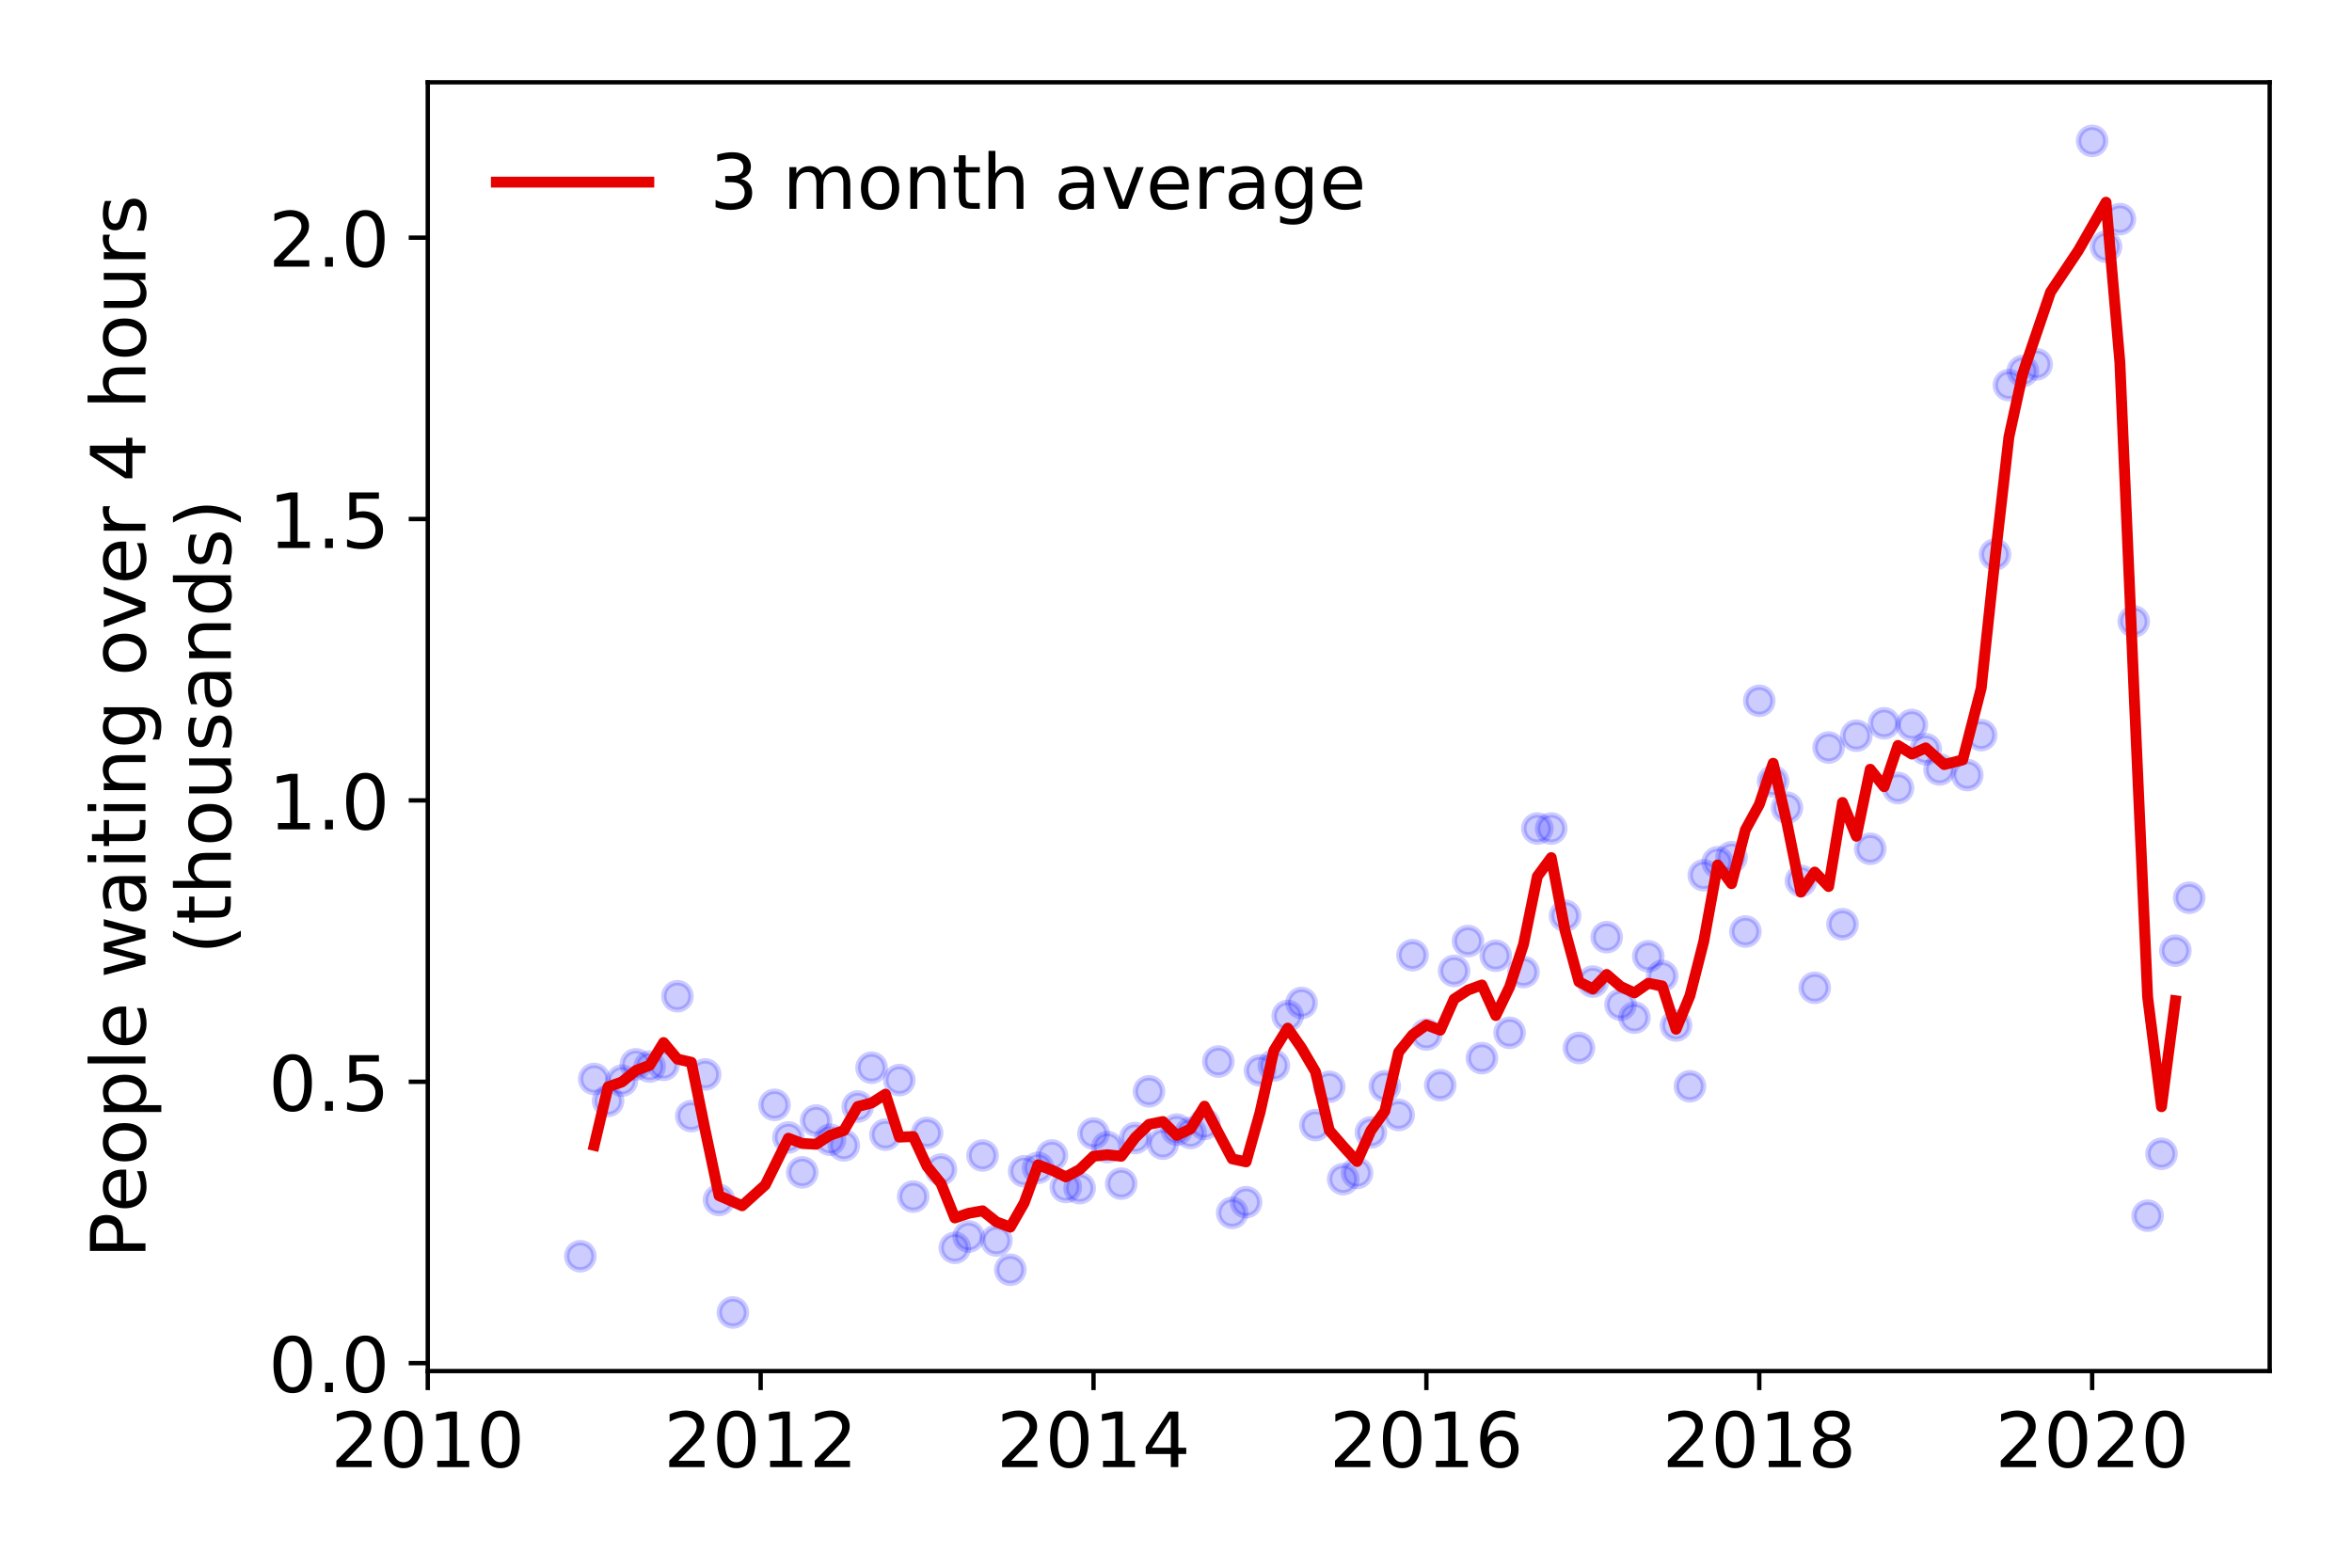 <?xml version="1.0" encoding="utf-8" standalone="no"?>
<!DOCTYPE svg PUBLIC "-//W3C//DTD SVG 1.1//EN"
  "http://www.w3.org/Graphics/SVG/1.1/DTD/svg11.dtd">
<!-- Created with matplotlib (https://matplotlib.org/) -->
<svg height="288pt" version="1.1" viewBox="0 0 432 288" width="432pt" xmlns="http://www.w3.org/2000/svg" xmlns:xlink="http://www.w3.org/1999/xlink">
 <defs>
  <style type="text/css">
*{stroke-linecap:butt;stroke-linejoin:round;}
  </style>
 </defs>
 <g id="figure_1">
  <g id="patch_1">
   <path d="M 0 288 
L 432 288 
L 432 0 
L 0 0 
z
" style="fill:#ffffff;"/>
  </g>
  <g id="axes_1">
   <g id="patch_2">
    <path d="M 78.57 251.88 
L 416.88 251.88 
L 416.88 15.12 
L 78.57 15.12 
z
" style="fill:#ffffff;"/>
   </g>
   <g id="matplotlib.axis_1">
    <g id="xtick_1">
     <g id="line2d_1">
      <defs>
       <path d="M 0 0 
L 0 3.5 
" id="m231e5f19da" style="stroke:#000000;stroke-width:0.8;"/>
      </defs>
      <g>
       <use style="stroke:#000000;stroke-width:0.8;" x="78.57" xlink:href="#m231e5f19da" y="251.88"/>
      </g>
     </g>
     <g id="text_1">
      <!-- 2010 -->
      <defs>
       <path d="M 19.188 8.297 
L 53.609 8.297 
L 53.609 0 
L 7.328 0 
L 7.328 8.297 
Q 12.938 14.109 22.625 23.891 
Q 32.328 33.688 34.812 36.531 
Q 39.547 41.844 41.422 45.531 
Q 43.312 49.219 43.312 52.781 
Q 43.312 58.594 39.234 62.25 
Q 35.156 65.922 28.609 65.922 
Q 23.969 65.922 18.812 64.312 
Q 13.672 62.703 7.812 59.422 
L 7.812 69.391 
Q 13.766 71.781 18.938 73 
Q 24.125 74.219 28.422 74.219 
Q 39.75 74.219 46.484 68.547 
Q 53.219 62.891 53.219 53.422 
Q 53.219 48.922 51.531 44.891 
Q 49.859 40.875 45.406 35.406 
Q 44.188 33.984 37.641 27.219 
Q 31.109 20.453 19.188 8.297 
z
" id="DejaVuSans-50"/>
       <path d="M 31.781 66.406 
Q 24.172 66.406 20.328 58.906 
Q 16.5 51.422 16.5 36.375 
Q 16.5 21.391 20.328 13.891 
Q 24.172 6.391 31.781 6.391 
Q 39.453 6.391 43.281 13.891 
Q 47.125 21.391 47.125 36.375 
Q 47.125 51.422 43.281 58.906 
Q 39.453 66.406 31.781 66.406 
z
M 31.781 74.219 
Q 44.047 74.219 50.516 64.516 
Q 56.984 54.828 56.984 36.375 
Q 56.984 17.969 50.516 8.266 
Q 44.047 -1.422 31.781 -1.422 
Q 19.531 -1.422 13.062 8.266 
Q 6.594 17.969 6.594 36.375 
Q 6.594 54.828 13.062 64.516 
Q 19.531 74.219 31.781 74.219 
z
" id="DejaVuSans-48"/>
       <path d="M 12.406 8.297 
L 28.516 8.297 
L 28.516 63.922 
L 10.984 60.406 
L 10.984 69.391 
L 28.422 72.906 
L 38.281 72.906 
L 38.281 8.297 
L 54.391 8.297 
L 54.391 0 
L 12.406 0 
z
" id="DejaVuSans-49"/>
      </defs>
      <g transform="translate(60.755 269.518)scale(0.14 -0.14)">
       <use xlink:href="#DejaVuSans-50"/>
       <use x="63.623" xlink:href="#DejaVuSans-48"/>
       <use x="127.246" xlink:href="#DejaVuSans-49"/>
       <use x="190.869" xlink:href="#DejaVuSans-48"/>
      </g>
     </g>
    </g>
    <g id="xtick_2">
     <g id="line2d_2">
      <g>
       <use style="stroke:#000000;stroke-width:0.8;" x="139.71" xlink:href="#m231e5f19da" y="251.88"/>
      </g>
     </g>
     <g id="text_2">
      <!-- 2012 -->
      <g transform="translate(121.895 269.518)scale(0.14 -0.14)">
       <use xlink:href="#DejaVuSans-50"/>
       <use x="63.623" xlink:href="#DejaVuSans-48"/>
       <use x="127.246" xlink:href="#DejaVuSans-49"/>
       <use x="190.869" xlink:href="#DejaVuSans-50"/>
      </g>
     </g>
    </g>
    <g id="xtick_3">
     <g id="line2d_3">
      <g>
       <use style="stroke:#000000;stroke-width:0.8;" x="200.851" xlink:href="#m231e5f19da" y="251.88"/>
      </g>
     </g>
     <g id="text_3">
      <!-- 2014 -->
      <defs>
       <path d="M 37.797 64.312 
L 12.891 25.391 
L 37.797 25.391 
z
M 35.203 72.906 
L 47.609 72.906 
L 47.609 25.391 
L 58.016 25.391 
L 58.016 17.188 
L 47.609 17.188 
L 47.609 0 
L 37.797 0 
L 37.797 17.188 
L 4.891 17.188 
L 4.891 26.703 
z
" id="DejaVuSans-52"/>
      </defs>
      <g transform="translate(183.036 269.518)scale(0.14 -0.14)">
       <use xlink:href="#DejaVuSans-50"/>
       <use x="63.623" xlink:href="#DejaVuSans-48"/>
       <use x="127.246" xlink:href="#DejaVuSans-49"/>
       <use x="190.869" xlink:href="#DejaVuSans-52"/>
      </g>
     </g>
    </g>
    <g id="xtick_4">
     <g id="line2d_4">
      <g>
       <use style="stroke:#000000;stroke-width:0.8;" x="261.991" xlink:href="#m231e5f19da" y="251.88"/>
      </g>
     </g>
     <g id="text_4">
      <!-- 2016 -->
      <defs>
       <path d="M 33.016 40.375 
Q 26.375 40.375 22.484 35.828 
Q 18.609 31.297 18.609 23.391 
Q 18.609 15.531 22.484 10.953 
Q 26.375 6.391 33.016 6.391 
Q 39.656 6.391 43.531 10.953 
Q 47.406 15.531 47.406 23.391 
Q 47.406 31.297 43.531 35.828 
Q 39.656 40.375 33.016 40.375 
z
M 52.594 71.297 
L 52.594 62.312 
Q 48.875 64.062 45.094 64.984 
Q 41.312 65.922 37.594 65.922 
Q 27.828 65.922 22.672 59.328 
Q 17.531 52.734 16.797 39.406 
Q 19.672 43.656 24.016 45.922 
Q 28.375 48.188 33.594 48.188 
Q 44.578 48.188 50.953 41.516 
Q 57.328 34.859 57.328 23.391 
Q 57.328 12.156 50.688 5.359 
Q 44.047 -1.422 33.016 -1.422 
Q 20.359 -1.422 13.672 8.266 
Q 6.984 17.969 6.984 36.375 
Q 6.984 53.656 15.188 63.938 
Q 23.391 74.219 37.203 74.219 
Q 40.922 74.219 44.703 73.484 
Q 48.484 72.75 52.594 71.297 
z
" id="DejaVuSans-54"/>
      </defs>
      <g transform="translate(244.176 269.518)scale(0.14 -0.14)">
       <use xlink:href="#DejaVuSans-50"/>
       <use x="63.623" xlink:href="#DejaVuSans-48"/>
       <use x="127.246" xlink:href="#DejaVuSans-49"/>
       <use x="190.869" xlink:href="#DejaVuSans-54"/>
      </g>
     </g>
    </g>
    <g id="xtick_5">
     <g id="line2d_5">
      <g>
       <use style="stroke:#000000;stroke-width:0.8;" x="323.131" xlink:href="#m231e5f19da" y="251.88"/>
      </g>
     </g>
     <g id="text_5">
      <!-- 2018 -->
      <defs>
       <path d="M 31.781 34.625 
Q 24.75 34.625 20.719 30.859 
Q 16.703 27.094 16.703 20.516 
Q 16.703 13.922 20.719 10.156 
Q 24.75 6.391 31.781 6.391 
Q 38.812 6.391 42.859 10.172 
Q 46.922 13.969 46.922 20.516 
Q 46.922 27.094 42.891 30.859 
Q 38.875 34.625 31.781 34.625 
z
M 21.922 38.812 
Q 15.578 40.375 12.031 44.719 
Q 8.5 49.078 8.5 55.328 
Q 8.5 64.062 14.719 69.141 
Q 20.953 74.219 31.781 74.219 
Q 42.672 74.219 48.875 69.141 
Q 55.078 64.062 55.078 55.328 
Q 55.078 49.078 51.531 44.719 
Q 48 40.375 41.703 38.812 
Q 48.828 37.156 52.797 32.312 
Q 56.781 27.484 56.781 20.516 
Q 56.781 9.906 50.312 4.234 
Q 43.844 -1.422 31.781 -1.422 
Q 19.734 -1.422 13.25 4.234 
Q 6.781 9.906 6.781 20.516 
Q 6.781 27.484 10.781 32.312 
Q 14.797 37.156 21.922 38.812 
z
M 18.312 54.391 
Q 18.312 48.734 21.844 45.562 
Q 25.391 42.391 31.781 42.391 
Q 38.141 42.391 41.719 45.562 
Q 45.312 48.734 45.312 54.391 
Q 45.312 60.062 41.719 63.234 
Q 38.141 66.406 31.781 66.406 
Q 25.391 66.406 21.844 63.234 
Q 18.312 60.062 18.312 54.391 
z
" id="DejaVuSans-56"/>
      </defs>
      <g transform="translate(305.316 269.518)scale(0.14 -0.14)">
       <use xlink:href="#DejaVuSans-50"/>
       <use x="63.623" xlink:href="#DejaVuSans-48"/>
       <use x="127.246" xlink:href="#DejaVuSans-49"/>
       <use x="190.869" xlink:href="#DejaVuSans-56"/>
      </g>
     </g>
    </g>
    <g id="xtick_6">
     <g id="line2d_6">
      <g>
       <use style="stroke:#000000;stroke-width:0.8;" x="384.272" xlink:href="#m231e5f19da" y="251.88"/>
      </g>
     </g>
     <g id="text_6">
      <!-- 2020 -->
      <g transform="translate(366.457 269.518)scale(0.14 -0.14)">
       <use xlink:href="#DejaVuSans-50"/>
       <use x="63.623" xlink:href="#DejaVuSans-48"/>
       <use x="127.246" xlink:href="#DejaVuSans-50"/>
       <use x="190.869" xlink:href="#DejaVuSans-48"/>
      </g>
     </g>
    </g>
   </g>
   <g id="matplotlib.axis_2">
    <g id="ytick_1">
     <g id="line2d_7">
      <defs>
       <path d="M 0 0 
L -3.5 0 
" id="mc237dac4a3" style="stroke:#000000;stroke-width:0.8;"/>
      </defs>
      <g>
       <use style="stroke:#000000;stroke-width:0.8;" x="78.57" xlink:href="#mc237dac4a3" y="250.422"/>
      </g>
     </g>
     <g id="text_7">
      <!-- 0.0 -->
      <defs>
       <path d="M 10.688 12.406 
L 21 12.406 
L 21 0 
L 10.688 0 
z
" id="DejaVuSans-46"/>
      </defs>
      <g transform="translate(49.306 255.741)scale(0.14 -0.14)">
       <use xlink:href="#DejaVuSans-48"/>
       <use x="63.623" xlink:href="#DejaVuSans-46"/>
       <use x="95.41" xlink:href="#DejaVuSans-48"/>
      </g>
     </g>
    </g>
    <g id="ytick_2">
     <g id="line2d_8">
      <g>
       <use style="stroke:#000000;stroke-width:0.8;" x="78.57" xlink:href="#mc237dac4a3" y="198.733"/>
      </g>
     </g>
     <g id="text_8">
      <!-- 0.5 -->
      <defs>
       <path d="M 10.797 72.906 
L 49.516 72.906 
L 49.516 64.594 
L 19.828 64.594 
L 19.828 46.734 
Q 21.969 47.469 24.109 47.828 
Q 26.266 48.188 28.422 48.188 
Q 40.625 48.188 47.75 41.5 
Q 54.891 34.812 54.891 23.391 
Q 54.891 11.625 47.562 5.094 
Q 40.234 -1.422 26.906 -1.422 
Q 22.312 -1.422 17.547 -0.641 
Q 12.797 0.141 7.719 1.703 
L 7.719 11.625 
Q 12.109 9.234 16.797 8.062 
Q 21.484 6.891 26.703 6.891 
Q 35.156 6.891 40.078 11.328 
Q 45.016 15.766 45.016 23.391 
Q 45.016 31 40.078 35.438 
Q 35.156 39.891 26.703 39.891 
Q 22.75 39.891 18.812 39.016 
Q 14.891 38.141 10.797 36.281 
z
" id="DejaVuSans-53"/>
      </defs>
      <g transform="translate(49.306 204.051)scale(0.14 -0.14)">
       <use xlink:href="#DejaVuSans-48"/>
       <use x="63.623" xlink:href="#DejaVuSans-46"/>
       <use x="95.41" xlink:href="#DejaVuSans-53"/>
      </g>
     </g>
    </g>
    <g id="ytick_3">
     <g id="line2d_9">
      <g>
       <use style="stroke:#000000;stroke-width:0.8;" x="78.57" xlink:href="#mc237dac4a3" y="147.043"/>
      </g>
     </g>
     <g id="text_9">
      <!-- 1.0 -->
      <g transform="translate(49.306 152.362)scale(0.14 -0.14)">
       <use xlink:href="#DejaVuSans-49"/>
       <use x="63.623" xlink:href="#DejaVuSans-46"/>
       <use x="95.41" xlink:href="#DejaVuSans-48"/>
      </g>
     </g>
    </g>
    <g id="ytick_4">
     <g id="line2d_10">
      <g>
       <use style="stroke:#000000;stroke-width:0.8;" x="78.57" xlink:href="#mc237dac4a3" y="95.353"/>
      </g>
     </g>
     <g id="text_10">
      <!-- 1.5 -->
      <g transform="translate(49.306 100.672)scale(0.14 -0.14)">
       <use xlink:href="#DejaVuSans-49"/>
       <use x="63.623" xlink:href="#DejaVuSans-46"/>
       <use x="95.41" xlink:href="#DejaVuSans-53"/>
      </g>
     </g>
    </g>
    <g id="ytick_5">
     <g id="line2d_11">
      <g>
       <use style="stroke:#000000;stroke-width:0.8;" x="78.57" xlink:href="#mc237dac4a3" y="43.663"/>
      </g>
     </g>
     <g id="text_11">
      <!-- 2.0 -->
      <g transform="translate(49.306 48.982)scale(0.14 -0.14)">
       <use xlink:href="#DejaVuSans-50"/>
       <use x="63.623" xlink:href="#DejaVuSans-46"/>
       <use x="95.41" xlink:href="#DejaVuSans-48"/>
      </g>
     </g>
    </g>
    <g id="text_12">
     <!-- People waiting over 4 hours -->
     <defs>
      <path d="M 19.672 64.797 
L 19.672 37.406 
L 32.078 37.406 
Q 38.969 37.406 42.719 40.969 
Q 46.484 44.531 46.484 51.125 
Q 46.484 57.672 42.719 61.234 
Q 38.969 64.797 32.078 64.797 
z
M 9.812 72.906 
L 32.078 72.906 
Q 44.344 72.906 50.609 67.359 
Q 56.891 61.812 56.891 51.125 
Q 56.891 40.328 50.609 34.812 
Q 44.344 29.297 32.078 29.297 
L 19.672 29.297 
L 19.672 0 
L 9.812 0 
z
" id="DejaVuSans-80"/>
      <path d="M 56.203 29.594 
L 56.203 25.203 
L 14.891 25.203 
Q 15.484 15.922 20.484 11.062 
Q 25.484 6.203 34.422 6.203 
Q 39.594 6.203 44.453 7.469 
Q 49.312 8.734 54.109 11.281 
L 54.109 2.781 
Q 49.266 0.734 44.188 -0.344 
Q 39.109 -1.422 33.891 -1.422 
Q 20.797 -1.422 13.156 6.188 
Q 5.516 13.812 5.516 26.812 
Q 5.516 40.234 12.766 48.109 
Q 20.016 56 32.328 56 
Q 43.359 56 49.781 48.891 
Q 56.203 41.797 56.203 29.594 
z
M 47.219 32.234 
Q 47.125 39.594 43.094 43.984 
Q 39.062 48.391 32.422 48.391 
Q 24.906 48.391 20.391 44.141 
Q 15.875 39.891 15.188 32.172 
z
" id="DejaVuSans-101"/>
      <path d="M 30.609 48.391 
Q 23.391 48.391 19.188 42.75 
Q 14.984 37.109 14.984 27.297 
Q 14.984 17.484 19.156 11.844 
Q 23.344 6.203 30.609 6.203 
Q 37.797 6.203 41.984 11.859 
Q 46.188 17.531 46.188 27.297 
Q 46.188 37.016 41.984 42.703 
Q 37.797 48.391 30.609 48.391 
z
M 30.609 56 
Q 42.328 56 49.016 48.375 
Q 55.719 40.766 55.719 27.297 
Q 55.719 13.875 49.016 6.219 
Q 42.328 -1.422 30.609 -1.422 
Q 18.844 -1.422 12.172 6.219 
Q 5.516 13.875 5.516 27.297 
Q 5.516 40.766 12.172 48.375 
Q 18.844 56 30.609 56 
z
" id="DejaVuSans-111"/>
      <path d="M 18.109 8.203 
L 18.109 -20.797 
L 9.078 -20.797 
L 9.078 54.688 
L 18.109 54.688 
L 18.109 46.391 
Q 20.953 51.266 25.266 53.625 
Q 29.594 56 35.594 56 
Q 45.562 56 51.781 48.094 
Q 58.016 40.188 58.016 27.297 
Q 58.016 14.406 51.781 6.484 
Q 45.562 -1.422 35.594 -1.422 
Q 29.594 -1.422 25.266 0.953 
Q 20.953 3.328 18.109 8.203 
z
M 48.688 27.297 
Q 48.688 37.203 44.609 42.844 
Q 40.531 48.484 33.406 48.484 
Q 26.266 48.484 22.188 42.844 
Q 18.109 37.203 18.109 27.297 
Q 18.109 17.391 22.188 11.75 
Q 26.266 6.109 33.406 6.109 
Q 40.531 6.109 44.609 11.75 
Q 48.688 17.391 48.688 27.297 
z
" id="DejaVuSans-112"/>
      <path d="M 9.422 75.984 
L 18.406 75.984 
L 18.406 0 
L 9.422 0 
z
" id="DejaVuSans-108"/>
      <path id="DejaVuSans-32"/>
      <path d="M 4.203 54.688 
L 13.188 54.688 
L 24.422 12.016 
L 35.594 54.688 
L 46.188 54.688 
L 57.422 12.016 
L 68.609 54.688 
L 77.594 54.688 
L 63.281 0 
L 52.688 0 
L 40.922 44.828 
L 29.109 0 
L 18.5 0 
z
" id="DejaVuSans-119"/>
      <path d="M 34.281 27.484 
Q 23.391 27.484 19.188 25 
Q 14.984 22.516 14.984 16.5 
Q 14.984 11.719 18.141 8.906 
Q 21.297 6.109 26.703 6.109 
Q 34.188 6.109 38.703 11.406 
Q 43.219 16.703 43.219 25.484 
L 43.219 27.484 
z
M 52.203 31.203 
L 52.203 0 
L 43.219 0 
L 43.219 8.297 
Q 40.141 3.328 35.547 0.953 
Q 30.953 -1.422 24.312 -1.422 
Q 15.922 -1.422 10.953 3.297 
Q 6 8.016 6 15.922 
Q 6 25.141 12.172 29.828 
Q 18.359 34.516 30.609 34.516 
L 43.219 34.516 
L 43.219 35.406 
Q 43.219 41.609 39.141 45 
Q 35.062 48.391 27.688 48.391 
Q 23 48.391 18.547 47.266 
Q 14.109 46.141 10.016 43.891 
L 10.016 52.203 
Q 14.938 54.109 19.578 55.047 
Q 24.219 56 28.609 56 
Q 40.484 56 46.344 49.844 
Q 52.203 43.703 52.203 31.203 
z
" id="DejaVuSans-97"/>
      <path d="M 9.422 54.688 
L 18.406 54.688 
L 18.406 0 
L 9.422 0 
z
M 9.422 75.984 
L 18.406 75.984 
L 18.406 64.594 
L 9.422 64.594 
z
" id="DejaVuSans-105"/>
      <path d="M 18.312 70.219 
L 18.312 54.688 
L 36.812 54.688 
L 36.812 47.703 
L 18.312 47.703 
L 18.312 18.016 
Q 18.312 11.328 20.141 9.422 
Q 21.969 7.516 27.594 7.516 
L 36.812 7.516 
L 36.812 0 
L 27.594 0 
Q 17.188 0 13.234 3.875 
Q 9.281 7.766 9.281 18.016 
L 9.281 47.703 
L 2.688 47.703 
L 2.688 54.688 
L 9.281 54.688 
L 9.281 70.219 
z
" id="DejaVuSans-116"/>
      <path d="M 54.891 33.016 
L 54.891 0 
L 45.906 0 
L 45.906 32.719 
Q 45.906 40.484 42.875 44.328 
Q 39.844 48.188 33.797 48.188 
Q 26.516 48.188 22.312 43.547 
Q 18.109 38.922 18.109 30.906 
L 18.109 0 
L 9.078 0 
L 9.078 54.688 
L 18.109 54.688 
L 18.109 46.188 
Q 21.344 51.125 25.703 53.562 
Q 30.078 56 35.797 56 
Q 45.219 56 50.047 50.172 
Q 54.891 44.344 54.891 33.016 
z
" id="DejaVuSans-110"/>
      <path d="M 45.406 27.984 
Q 45.406 37.75 41.375 43.109 
Q 37.359 48.484 30.078 48.484 
Q 22.859 48.484 18.828 43.109 
Q 14.797 37.75 14.797 27.984 
Q 14.797 18.266 18.828 12.891 
Q 22.859 7.516 30.078 7.516 
Q 37.359 7.516 41.375 12.891 
Q 45.406 18.266 45.406 27.984 
z
M 54.391 6.781 
Q 54.391 -7.172 48.188 -13.984 
Q 42 -20.797 29.203 -20.797 
Q 24.469 -20.797 20.266 -20.094 
Q 16.062 -19.391 12.109 -17.922 
L 12.109 -9.188 
Q 16.062 -11.328 19.922 -12.344 
Q 23.781 -13.375 27.781 -13.375 
Q 36.625 -13.375 41.016 -8.766 
Q 45.406 -4.156 45.406 5.172 
L 45.406 9.625 
Q 42.625 4.781 38.281 2.391 
Q 33.938 0 27.875 0 
Q 17.828 0 11.672 7.656 
Q 5.516 15.328 5.516 27.984 
Q 5.516 40.672 11.672 48.328 
Q 17.828 56 27.875 56 
Q 33.938 56 38.281 53.609 
Q 42.625 51.219 45.406 46.391 
L 45.406 54.688 
L 54.391 54.688 
z
" id="DejaVuSans-103"/>
      <path d="M 2.984 54.688 
L 12.5 54.688 
L 29.594 8.797 
L 46.688 54.688 
L 56.203 54.688 
L 35.688 0 
L 23.484 0 
z
" id="DejaVuSans-118"/>
      <path d="M 41.109 46.297 
Q 39.594 47.172 37.812 47.578 
Q 36.031 48 33.891 48 
Q 26.266 48 22.188 43.047 
Q 18.109 38.094 18.109 28.812 
L 18.109 0 
L 9.078 0 
L 9.078 54.688 
L 18.109 54.688 
L 18.109 46.188 
Q 20.953 51.172 25.484 53.578 
Q 30.031 56 36.531 56 
Q 37.453 56 38.578 55.875 
Q 39.703 55.766 41.062 55.516 
z
" id="DejaVuSans-114"/>
      <path d="M 54.891 33.016 
L 54.891 0 
L 45.906 0 
L 45.906 32.719 
Q 45.906 40.484 42.875 44.328 
Q 39.844 48.188 33.797 48.188 
Q 26.516 48.188 22.312 43.547 
Q 18.109 38.922 18.109 30.906 
L 18.109 0 
L 9.078 0 
L 9.078 75.984 
L 18.109 75.984 
L 18.109 46.188 
Q 21.344 51.125 25.703 53.562 
Q 30.078 56 35.797 56 
Q 45.219 56 50.047 50.172 
Q 54.891 44.344 54.891 33.016 
z
" id="DejaVuSans-104"/>
      <path d="M 8.5 21.578 
L 8.5 54.688 
L 17.484 54.688 
L 17.484 21.922 
Q 17.484 14.156 20.5 10.266 
Q 23.531 6.391 29.594 6.391 
Q 36.859 6.391 41.078 11.031 
Q 45.312 15.672 45.312 23.688 
L 45.312 54.688 
L 54.297 54.688 
L 54.297 0 
L 45.312 0 
L 45.312 8.406 
Q 42.047 3.422 37.719 1 
Q 33.406 -1.422 27.688 -1.422 
Q 18.266 -1.422 13.375 4.438 
Q 8.5 10.297 8.5 21.578 
z
M 31.109 56 
z
" id="DejaVuSans-117"/>
      <path d="M 44.281 53.078 
L 44.281 44.578 
Q 40.484 46.531 36.375 47.5 
Q 32.281 48.484 27.875 48.484 
Q 21.188 48.484 17.844 46.438 
Q 14.5 44.391 14.5 40.281 
Q 14.5 37.156 16.891 35.375 
Q 19.281 33.594 26.516 31.984 
L 29.594 31.297 
Q 39.156 29.25 43.188 25.516 
Q 47.219 21.781 47.219 15.094 
Q 47.219 7.469 41.188 3.016 
Q 35.156 -1.422 24.609 -1.422 
Q 20.219 -1.422 15.453 -0.562 
Q 10.688 0.297 5.422 2 
L 5.422 11.281 
Q 10.406 8.688 15.234 7.391 
Q 20.062 6.109 24.812 6.109 
Q 31.156 6.109 34.562 8.281 
Q 37.984 10.453 37.984 14.406 
Q 37.984 18.062 35.516 20.016 
Q 33.062 21.969 24.703 23.781 
L 21.578 24.516 
Q 13.234 26.266 9.516 29.906 
Q 5.812 33.547 5.812 39.891 
Q 5.812 47.609 11.281 51.797 
Q 16.75 56 26.812 56 
Q 31.781 56 36.172 55.266 
Q 40.578 54.547 44.281 53.078 
z
" id="DejaVuSans-115"/>
     </defs>
     <g transform="translate(26.717 231.175)rotate(-90)scale(0.14 -0.14)">
      <use xlink:href="#DejaVuSans-80"/>
      <use x="60.256" xlink:href="#DejaVuSans-101"/>
      <use x="121.779" xlink:href="#DejaVuSans-111"/>
      <use x="182.961" xlink:href="#DejaVuSans-112"/>
      <use x="246.438" xlink:href="#DejaVuSans-108"/>
      <use x="274.221" xlink:href="#DejaVuSans-101"/>
      <use x="335.744" xlink:href="#DejaVuSans-32"/>
      <use x="367.531" xlink:href="#DejaVuSans-119"/>
      <use x="449.318" xlink:href="#DejaVuSans-97"/>
      <use x="510.598" xlink:href="#DejaVuSans-105"/>
      <use x="538.381" xlink:href="#DejaVuSans-116"/>
      <use x="577.59" xlink:href="#DejaVuSans-105"/>
      <use x="605.373" xlink:href="#DejaVuSans-110"/>
      <use x="668.752" xlink:href="#DejaVuSans-103"/>
      <use x="732.229" xlink:href="#DejaVuSans-32"/>
      <use x="764.016" xlink:href="#DejaVuSans-111"/>
      <use x="825.197" xlink:href="#DejaVuSans-118"/>
      <use x="884.377" xlink:href="#DejaVuSans-101"/>
      <use x="945.9" xlink:href="#DejaVuSans-114"/>
      <use x="987.014" xlink:href="#DejaVuSans-32"/>
      <use x="1018.801" xlink:href="#DejaVuSans-52"/>
      <use x="1082.424" xlink:href="#DejaVuSans-32"/>
      <use x="1114.211" xlink:href="#DejaVuSans-104"/>
      <use x="1177.59" xlink:href="#DejaVuSans-111"/>
      <use x="1238.771" xlink:href="#DejaVuSans-117"/>
      <use x="1302.15" xlink:href="#DejaVuSans-114"/>
      <use x="1343.264" xlink:href="#DejaVuSans-115"/>
     </g>
     <!-- (thousands) -->
     <defs>
      <path d="M 31 75.875 
Q 24.469 64.656 21.281 53.656 
Q 18.109 42.672 18.109 31.391 
Q 18.109 20.125 21.312 9.062 
Q 24.516 -2 31 -13.188 
L 23.188 -13.188 
Q 15.875 -1.703 12.234 9.375 
Q 8.594 20.453 8.594 31.391 
Q 8.594 42.281 12.203 53.312 
Q 15.828 64.359 23.188 75.875 
z
" id="DejaVuSans-40"/>
      <path d="M 45.406 46.391 
L 45.406 75.984 
L 54.391 75.984 
L 54.391 0 
L 45.406 0 
L 45.406 8.203 
Q 42.578 3.328 38.25 0.953 
Q 33.938 -1.422 27.875 -1.422 
Q 17.969 -1.422 11.734 6.484 
Q 5.516 14.406 5.516 27.297 
Q 5.516 40.188 11.734 48.094 
Q 17.969 56 27.875 56 
Q 33.938 56 38.25 53.625 
Q 42.578 51.266 45.406 46.391 
z
M 14.797 27.297 
Q 14.797 17.391 18.875 11.75 
Q 22.953 6.109 30.078 6.109 
Q 37.203 6.109 41.297 11.75 
Q 45.406 17.391 45.406 27.297 
Q 45.406 37.203 41.297 42.844 
Q 37.203 48.484 30.078 48.484 
Q 22.953 48.484 18.875 42.844 
Q 14.797 37.203 14.797 27.297 
z
" id="DejaVuSans-100"/>
      <path d="M 8.016 75.875 
L 15.828 75.875 
Q 23.141 64.359 26.781 53.312 
Q 30.422 42.281 30.422 31.391 
Q 30.422 20.453 26.781 9.375 
Q 23.141 -1.703 15.828 -13.188 
L 8.016 -13.188 
Q 14.5 -2 17.703 9.062 
Q 20.906 20.125 20.906 31.391 
Q 20.906 42.672 17.703 53.656 
Q 14.5 64.656 8.016 75.875 
z
" id="DejaVuSans-41"/>
     </defs>
     <g transform="translate(42.394 175.325)rotate(-90)scale(0.14 -0.14)">
      <use xlink:href="#DejaVuSans-40"/>
      <use x="39.014" xlink:href="#DejaVuSans-116"/>
      <use x="78.223" xlink:href="#DejaVuSans-104"/>
      <use x="141.602" xlink:href="#DejaVuSans-111"/>
      <use x="202.783" xlink:href="#DejaVuSans-117"/>
      <use x="266.162" xlink:href="#DejaVuSans-115"/>
      <use x="318.262" xlink:href="#DejaVuSans-97"/>
      <use x="379.541" xlink:href="#DejaVuSans-110"/>
      <use x="442.92" xlink:href="#DejaVuSans-100"/>
      <use x="506.396" xlink:href="#DejaVuSans-115"/>
      <use x="558.496" xlink:href="#DejaVuSans-41"/>
     </g>
    </g>
   </g>
   <g id="line2d_12">
    <defs>
     <path d="M 0 2.5 
C 0.663 2.5 1.299 2.237 1.768 1.768 
C 2.237 1.299 2.5 0.663 2.5 0 
C 2.5 -0.663 2.237 -1.299 1.768 -1.768 
C 1.299 -2.237 0.663 -2.5 0 -2.5 
C -0.663 -2.5 -1.299 -2.237 -1.768 -1.768 
C -2.237 -1.299 -2.5 -0.663 -2.5 0 
C -2.5 0.663 -2.237 1.299 -1.768 1.768 
C -1.299 2.237 -0.663 2.5 0 2.5 
z
" id="m20898c0a71" style="stroke:#0000ff;stroke-opacity:0.2;"/>
    </defs>
    <g clip-path="url(#pd93e4d2e54)">
     <use style="fill:#0000ff;fill-opacity:0.2;stroke:#0000ff;stroke-opacity:0.2;" x="402.104" xlink:href="#m20898c0a71" y="164.927"/>
     <use style="fill:#0000ff;fill-opacity:0.2;stroke:#0000ff;stroke-opacity:0.2;" x="399.557" xlink:href="#m20898c0a71" y="174.645"/>
     <use style="fill:#0000ff;fill-opacity:0.2;stroke:#0000ff;stroke-opacity:0.2;" x="397.009" xlink:href="#m20898c0a71" y="211.965"/>
     <use style="fill:#0000ff;fill-opacity:0.2;stroke:#0000ff;stroke-opacity:0.2;" x="394.462" xlink:href="#m20898c0a71" y="223.337"/>
     <use style="fill:#0000ff;fill-opacity:0.2;stroke:#0000ff;stroke-opacity:0.2;" x="391.914" xlink:href="#m20898c0a71" y="114.168"/>
     <use style="fill:#0000ff;fill-opacity:0.2;stroke:#0000ff;stroke-opacity:0.2;" x="389.367" xlink:href="#m20898c0a71" y="40.252"/>
     <use style="fill:#0000ff;fill-opacity:0.2;stroke:#0000ff;stroke-opacity:0.2;" x="386.819" xlink:href="#m20898c0a71" y="45.317"/>
     <use style="fill:#0000ff;fill-opacity:0.2;stroke:#0000ff;stroke-opacity:0.2;" x="384.272" xlink:href="#m20898c0a71" y="25.882"/>
     <use style="fill:#0000ff;fill-opacity:0.2;stroke:#0000ff;stroke-opacity:0.2;" x="374.082" xlink:href="#m20898c0a71" y="66.924"/>
     <use style="fill:#0000ff;fill-opacity:0.2;stroke:#0000ff;stroke-opacity:0.2;" x="371.534" xlink:href="#m20898c0a71" y="68.164"/>
     <use style="fill:#0000ff;fill-opacity:0.2;stroke:#0000ff;stroke-opacity:0.2;" x="368.987" xlink:href="#m20898c0a71" y="70.749"/>
     <use style="fill:#0000ff;fill-opacity:0.2;stroke:#0000ff;stroke-opacity:0.2;" x="366.439" xlink:href="#m20898c0a71" y="101.866"/>
     <use style="fill:#0000ff;fill-opacity:0.2;stroke:#0000ff;stroke-opacity:0.2;" x="363.892" xlink:href="#m20898c0a71" y="135.051"/>
     <use style="fill:#0000ff;fill-opacity:0.2;stroke:#0000ff;stroke-opacity:0.2;" x="361.344" xlink:href="#m20898c0a71" y="142.391"/>
     <use style="fill:#0000ff;fill-opacity:0.2;stroke:#0000ff;stroke-opacity:0.2;" x="356.249" xlink:href="#m20898c0a71" y="141.357"/>
     <use style="fill:#0000ff;fill-opacity:0.2;stroke:#0000ff;stroke-opacity:0.2;" x="353.702" xlink:href="#m20898c0a71" y="137.635"/>
     <use style="fill:#0000ff;fill-opacity:0.2;stroke:#0000ff;stroke-opacity:0.2;" x="351.154" xlink:href="#m20898c0a71" y="133.19"/>
     <use style="fill:#0000ff;fill-opacity:0.2;stroke:#0000ff;stroke-opacity:0.2;" x="348.607" xlink:href="#m20898c0a71" y="144.768"/>
     <use style="fill:#0000ff;fill-opacity:0.2;stroke:#0000ff;stroke-opacity:0.2;" x="346.059" xlink:href="#m20898c0a71" y="132.88"/>
     <use style="fill:#0000ff;fill-opacity:0.2;stroke:#0000ff;stroke-opacity:0.2;" x="343.512" xlink:href="#m20898c0a71" y="155.933"/>
     <use style="fill:#0000ff;fill-opacity:0.2;stroke:#0000ff;stroke-opacity:0.2;" x="340.964" xlink:href="#m20898c0a71" y="135.154"/>
     <use style="fill:#0000ff;fill-opacity:0.2;stroke:#0000ff;stroke-opacity:0.2;" x="338.417" xlink:href="#m20898c0a71" y="169.786"/>
     <use style="fill:#0000ff;fill-opacity:0.2;stroke:#0000ff;stroke-opacity:0.2;" x="335.869" xlink:href="#m20898c0a71" y="137.325"/>
     <use style="fill:#0000ff;fill-opacity:0.2;stroke:#0000ff;stroke-opacity:0.2;" x="333.322" xlink:href="#m20898c0a71" y="181.468"/>
     <use style="fill:#0000ff;fill-opacity:0.2;stroke:#0000ff;stroke-opacity:0.2;" x="330.774" xlink:href="#m20898c0a71" y="161.826"/>
     <use style="fill:#0000ff;fill-opacity:0.2;stroke:#0000ff;stroke-opacity:0.2;" x="328.226" xlink:href="#m20898c0a71" y="148.387"/>
     <use style="fill:#0000ff;fill-opacity:0.2;stroke:#0000ff;stroke-opacity:0.2;" x="325.679" xlink:href="#m20898c0a71" y="143.528"/>
     <use style="fill:#0000ff;fill-opacity:0.2;stroke:#0000ff;stroke-opacity:0.2;" x="323.131" xlink:href="#m20898c0a71" y="128.745"/>
     <use style="fill:#0000ff;fill-opacity:0.2;stroke:#0000ff;stroke-opacity:0.2;" x="320.584" xlink:href="#m20898c0a71" y="171.13"/>
     <use style="fill:#0000ff;fill-opacity:0.2;stroke:#0000ff;stroke-opacity:0.2;" x="318.036" xlink:href="#m20898c0a71" y="157.484"/>
     <use style="fill:#0000ff;fill-opacity:0.2;stroke:#0000ff;stroke-opacity:0.2;" x="315.489" xlink:href="#m20898c0a71" y="158.414"/>
     <use style="fill:#0000ff;fill-opacity:0.2;stroke:#0000ff;stroke-opacity:0.2;" x="312.941" xlink:href="#m20898c0a71" y="160.792"/>
     <use style="fill:#0000ff;fill-opacity:0.2;stroke:#0000ff;stroke-opacity:0.2;" x="310.394" xlink:href="#m20898c0a71" y="199.56"/>
     <use style="fill:#0000ff;fill-opacity:0.2;stroke:#0000ff;stroke-opacity:0.2;" x="307.846" xlink:href="#m20898c0a71" y="188.395"/>
     <use style="fill:#0000ff;fill-opacity:0.2;stroke:#0000ff;stroke-opacity:0.2;" x="305.299" xlink:href="#m20898c0a71" y="179.297"/>
     <use style="fill:#0000ff;fill-opacity:0.2;stroke:#0000ff;stroke-opacity:0.2;" x="302.751" xlink:href="#m20898c0a71" y="175.679"/>
     <use style="fill:#0000ff;fill-opacity:0.2;stroke:#0000ff;stroke-opacity:0.2;" x="300.204" xlink:href="#m20898c0a71" y="186.947"/>
     <use style="fill:#0000ff;fill-opacity:0.2;stroke:#0000ff;stroke-opacity:0.2;" x="297.656" xlink:href="#m20898c0a71" y="184.57"/>
     <use style="fill:#0000ff;fill-opacity:0.2;stroke:#0000ff;stroke-opacity:0.2;" x="295.109" xlink:href="#m20898c0a71" y="172.164"/>
     <use style="fill:#0000ff;fill-opacity:0.2;stroke:#0000ff;stroke-opacity:0.2;" x="292.561" xlink:href="#m20898c0a71" y="180.331"/>
     <use style="fill:#0000ff;fill-opacity:0.2;stroke:#0000ff;stroke-opacity:0.2;" x="290.014" xlink:href="#m20898c0a71" y="192.53"/>
     <use style="fill:#0000ff;fill-opacity:0.2;stroke:#0000ff;stroke-opacity:0.2;" x="287.466" xlink:href="#m20898c0a71" y="168.236"/>
     <use style="fill:#0000ff;fill-opacity:0.2;stroke:#0000ff;stroke-opacity:0.2;" x="284.919" xlink:href="#m20898c0a71" y="152.212"/>
     <use style="fill:#0000ff;fill-opacity:0.2;stroke:#0000ff;stroke-opacity:0.2;" x="282.371" xlink:href="#m20898c0a71" y="152.212"/>
     <use style="fill:#0000ff;fill-opacity:0.2;stroke:#0000ff;stroke-opacity:0.2;" x="279.824" xlink:href="#m20898c0a71" y="178.574"/>
     <use style="fill:#0000ff;fill-opacity:0.2;stroke:#0000ff;stroke-opacity:0.2;" x="277.276" xlink:href="#m20898c0a71" y="189.739"/>
     <use style="fill:#0000ff;fill-opacity:0.2;stroke:#0000ff;stroke-opacity:0.2;" x="274.729" xlink:href="#m20898c0a71" y="175.576"/>
     <use style="fill:#0000ff;fill-opacity:0.2;stroke:#0000ff;stroke-opacity:0.2;" x="272.181" xlink:href="#m20898c0a71" y="194.391"/>
     <use style="fill:#0000ff;fill-opacity:0.2;stroke:#0000ff;stroke-opacity:0.2;" x="269.634" xlink:href="#m20898c0a71" y="172.888"/>
     <use style="fill:#0000ff;fill-opacity:0.2;stroke:#0000ff;stroke-opacity:0.2;" x="267.086" xlink:href="#m20898c0a71" y="178.367"/>
     <use style="fill:#0000ff;fill-opacity:0.2;stroke:#0000ff;stroke-opacity:0.2;" x="264.539" xlink:href="#m20898c0a71" y="199.353"/>
     <use style="fill:#0000ff;fill-opacity:0.2;stroke:#0000ff;stroke-opacity:0.2;" x="261.991" xlink:href="#m20898c0a71" y="190.049"/>
     <use style="fill:#0000ff;fill-opacity:0.2;stroke:#0000ff;stroke-opacity:0.2;" x="259.444" xlink:href="#m20898c0a71" y="175.472"/>
     <use style="fill:#0000ff;fill-opacity:0.2;stroke:#0000ff;stroke-opacity:0.2;" x="256.896" xlink:href="#m20898c0a71" y="204.832"/>
     <use style="fill:#0000ff;fill-opacity:0.2;stroke:#0000ff;stroke-opacity:0.2;" x="254.349" xlink:href="#m20898c0a71" y="199.56"/>
     <use style="fill:#0000ff;fill-opacity:0.2;stroke:#0000ff;stroke-opacity:0.2;" x="251.801" xlink:href="#m20898c0a71" y="208.037"/>
     <use style="fill:#0000ff;fill-opacity:0.2;stroke:#0000ff;stroke-opacity:0.2;" x="249.254" xlink:href="#m20898c0a71" y="215.48"/>
     <use style="fill:#0000ff;fill-opacity:0.2;stroke:#0000ff;stroke-opacity:0.2;" x="246.706" xlink:href="#m20898c0a71" y="216.617"/>
     <use style="fill:#0000ff;fill-opacity:0.2;stroke:#0000ff;stroke-opacity:0.2;" x="244.158" xlink:href="#m20898c0a71" y="199.663"/>
     <use style="fill:#0000ff;fill-opacity:0.2;stroke:#0000ff;stroke-opacity:0.2;" x="241.611" xlink:href="#m20898c0a71" y="206.693"/>
     <use style="fill:#0000ff;fill-opacity:0.2;stroke:#0000ff;stroke-opacity:0.2;" x="239.063" xlink:href="#m20898c0a71" y="184.259"/>
     <use style="fill:#0000ff;fill-opacity:0.2;stroke:#0000ff;stroke-opacity:0.2;" x="236.516" xlink:href="#m20898c0a71" y="186.637"/>
     <use style="fill:#0000ff;fill-opacity:0.2;stroke:#0000ff;stroke-opacity:0.2;" x="233.968" xlink:href="#m20898c0a71" y="195.735"/>
     <use style="fill:#0000ff;fill-opacity:0.2;stroke:#0000ff;stroke-opacity:0.2;" x="231.421" xlink:href="#m20898c0a71" y="196.665"/>
     <use style="fill:#0000ff;fill-opacity:0.2;stroke:#0000ff;stroke-opacity:0.2;" x="228.873" xlink:href="#m20898c0a71" y="220.856"/>
     <use style="fill:#0000ff;fill-opacity:0.2;stroke:#0000ff;stroke-opacity:0.2;" x="226.326" xlink:href="#m20898c0a71" y="222.82"/>
     <use style="fill:#0000ff;fill-opacity:0.2;stroke:#0000ff;stroke-opacity:0.2;" x="223.778" xlink:href="#m20898c0a71" y="195.011"/>
     <use style="fill:#0000ff;fill-opacity:0.2;stroke:#0000ff;stroke-opacity:0.2;" x="221.231" xlink:href="#m20898c0a71" y="206.486"/>
     <use style="fill:#0000ff;fill-opacity:0.2;stroke:#0000ff;stroke-opacity:0.2;" x="218.683" xlink:href="#m20898c0a71" y="208.14"/>
     <use style="fill:#0000ff;fill-opacity:0.2;stroke:#0000ff;stroke-opacity:0.2;" x="216.136" xlink:href="#m20898c0a71" y="207.52"/>
     <use style="fill:#0000ff;fill-opacity:0.2;stroke:#0000ff;stroke-opacity:0.2;" x="213.588" xlink:href="#m20898c0a71" y="210.104"/>
     <use style="fill:#0000ff;fill-opacity:0.2;stroke:#0000ff;stroke-opacity:0.2;" x="211.041" xlink:href="#m20898c0a71" y="200.49"/>
     <use style="fill:#0000ff;fill-opacity:0.2;stroke:#0000ff;stroke-opacity:0.2;" x="208.493" xlink:href="#m20898c0a71" y="209.071"/>
     <use style="fill:#0000ff;fill-opacity:0.2;stroke:#0000ff;stroke-opacity:0.2;" x="205.946" xlink:href="#m20898c0a71" y="217.444"/>
     <use style="fill:#0000ff;fill-opacity:0.2;stroke:#0000ff;stroke-opacity:0.2;" x="203.398" xlink:href="#m20898c0a71" y="210.725"/>
     <use style="fill:#0000ff;fill-opacity:0.2;stroke:#0000ff;stroke-opacity:0.2;" x="200.851" xlink:href="#m20898c0a71" y="208.243"/>
     <use style="fill:#0000ff;fill-opacity:0.2;stroke:#0000ff;stroke-opacity:0.2;" x="198.303" xlink:href="#m20898c0a71" y="218.271"/>
     <use style="fill:#0000ff;fill-opacity:0.2;stroke:#0000ff;stroke-opacity:0.2;" x="195.756" xlink:href="#m20898c0a71" y="218.065"/>
     <use style="fill:#0000ff;fill-opacity:0.2;stroke:#0000ff;stroke-opacity:0.2;" x="193.208" xlink:href="#m20898c0a71" y="212.275"/>
     <use style="fill:#0000ff;fill-opacity:0.2;stroke:#0000ff;stroke-opacity:0.2;" x="190.661" xlink:href="#m20898c0a71" y="214.55"/>
     <use style="fill:#0000ff;fill-opacity:0.2;stroke:#0000ff;stroke-opacity:0.2;" x="188.113" xlink:href="#m20898c0a71" y="215.17"/>
     <use style="fill:#0000ff;fill-opacity:0.2;stroke:#0000ff;stroke-opacity:0.2;" x="185.566" xlink:href="#m20898c0a71" y="233.261"/>
     <use style="fill:#0000ff;fill-opacity:0.2;stroke:#0000ff;stroke-opacity:0.2;" x="183.018" xlink:href="#m20898c0a71" y="227.886"/>
     <use style="fill:#0000ff;fill-opacity:0.2;stroke:#0000ff;stroke-opacity:0.2;" x="180.471" xlink:href="#m20898c0a71" y="212.275"/>
     <use style="fill:#0000ff;fill-opacity:0.2;stroke:#0000ff;stroke-opacity:0.2;" x="177.923" xlink:href="#m20898c0a71" y="227.162"/>
     <use style="fill:#0000ff;fill-opacity:0.2;stroke:#0000ff;stroke-opacity:0.2;" x="175.376" xlink:href="#m20898c0a71" y="229.23"/>
     <use style="fill:#0000ff;fill-opacity:0.2;stroke:#0000ff;stroke-opacity:0.2;" x="172.828" xlink:href="#m20898c0a71" y="214.86"/>
     <use style="fill:#0000ff;fill-opacity:0.2;stroke:#0000ff;stroke-opacity:0.2;" x="170.281" xlink:href="#m20898c0a71" y="208.14"/>
     <use style="fill:#0000ff;fill-opacity:0.2;stroke:#0000ff;stroke-opacity:0.2;" x="167.733" xlink:href="#m20898c0a71" y="219.822"/>
     <use style="fill:#0000ff;fill-opacity:0.2;stroke:#0000ff;stroke-opacity:0.2;" x="165.186" xlink:href="#m20898c0a71" y="198.422"/>
     <use style="fill:#0000ff;fill-opacity:0.2;stroke:#0000ff;stroke-opacity:0.2;" x="162.638" xlink:href="#m20898c0a71" y="208.45"/>
     <use style="fill:#0000ff;fill-opacity:0.2;stroke:#0000ff;stroke-opacity:0.2;" x="160.09" xlink:href="#m20898c0a71" y="196.148"/>
     <use style="fill:#0000ff;fill-opacity:0.2;stroke:#0000ff;stroke-opacity:0.2;" x="157.543" xlink:href="#m20898c0a71" y="203.281"/>
     <use style="fill:#0000ff;fill-opacity:0.2;stroke:#0000ff;stroke-opacity:0.2;" x="154.995" xlink:href="#m20898c0a71" y="210.414"/>
     <use style="fill:#0000ff;fill-opacity:0.2;stroke:#0000ff;stroke-opacity:0.2;" x="152.448" xlink:href="#m20898c0a71" y="209.381"/>
     <use style="fill:#0000ff;fill-opacity:0.2;stroke:#0000ff;stroke-opacity:0.2;" x="149.9" xlink:href="#m20898c0a71" y="205.866"/>
     <use style="fill:#0000ff;fill-opacity:0.2;stroke:#0000ff;stroke-opacity:0.2;" x="147.353" xlink:href="#m20898c0a71" y="215.377"/>
     <use style="fill:#0000ff;fill-opacity:0.2;stroke:#0000ff;stroke-opacity:0.2;" x="144.805" xlink:href="#m20898c0a71" y="208.967"/>
     <use style="fill:#0000ff;fill-opacity:0.2;stroke:#0000ff;stroke-opacity:0.2;" x="142.258" xlink:href="#m20898c0a71" y="202.971"/>
     <use style="fill:#0000ff;fill-opacity:0.2;stroke:#0000ff;stroke-opacity:0.2;" x="134.615" xlink:href="#m20898c0a71" y="241.118"/>
     <use style="fill:#0000ff;fill-opacity:0.2;stroke:#0000ff;stroke-opacity:0.2;" x="132.068" xlink:href="#m20898c0a71" y="220.442"/>
     <use style="fill:#0000ff;fill-opacity:0.2;stroke:#0000ff;stroke-opacity:0.2;" x="129.52" xlink:href="#m20898c0a71" y="197.389"/>
     <use style="fill:#0000ff;fill-opacity:0.2;stroke:#0000ff;stroke-opacity:0.2;" x="126.973" xlink:href="#m20898c0a71" y="205.039"/>
     <use style="fill:#0000ff;fill-opacity:0.2;stroke:#0000ff;stroke-opacity:0.2;" x="124.425" xlink:href="#m20898c0a71" y="183.019"/>
     <use style="fill:#0000ff;fill-opacity:0.2;stroke:#0000ff;stroke-opacity:0.2;" x="121.878" xlink:href="#m20898c0a71" y="195.631"/>
     <use style="fill:#0000ff;fill-opacity:0.2;stroke:#0000ff;stroke-opacity:0.2;" x="119.33" xlink:href="#m20898c0a71" y="195.941"/>
     <use style="fill:#0000ff;fill-opacity:0.2;stroke:#0000ff;stroke-opacity:0.2;" x="116.783" xlink:href="#m20898c0a71" y="195.528"/>
     <use style="fill:#0000ff;fill-opacity:0.2;stroke:#0000ff;stroke-opacity:0.2;" x="114.235" xlink:href="#m20898c0a71" y="198.526"/>
     <use style="fill:#0000ff;fill-opacity:0.2;stroke:#0000ff;stroke-opacity:0.2;" x="111.688" xlink:href="#m20898c0a71" y="202.247"/>
     <use style="fill:#0000ff;fill-opacity:0.2;stroke:#0000ff;stroke-opacity:0.2;" x="109.14" xlink:href="#m20898c0a71" y="198.216"/>
     <use style="fill:#0000ff;fill-opacity:0.2;stroke:#0000ff;stroke-opacity:0.2;" x="106.593" xlink:href="#m20898c0a71" y="230.78"/>
    </g>
   </g>
   <g id="line2d_13">
    <path clip-path="url(#pd93e4d2e54)" d="M 399.557 183.846 
L 397.009 203.316 
L 394.462 183.157 
L 391.914 125.919 
L 389.367 66.579 
L 386.819 37.15 
L 381.724 46.041 
L 376.629 53.656 
L 371.534 68.612 
L 368.987 80.259 
L 366.439 102.555 
L 363.892 126.436 
L 360.495 139.599 
L 357.098 140.461 
L 353.702 137.394 
L 351.154 138.531 
L 348.607 136.946 
L 346.059 144.527 
L 343.512 141.322 
L 340.964 153.625 
L 338.417 147.422 
L 335.869 162.86 
L 333.322 160.206 
L 330.774 163.894 
L 328.226 151.247 
L 325.679 140.22 
L 323.131 147.801 
L 320.584 152.453 
L 318.036 162.343 
L 315.489 158.897 
L 312.941 172.922 
L 310.394 182.915 
L 307.846 189.084 
L 305.299 181.124 
L 302.751 180.641 
L 300.204 182.399 
L 297.656 181.227 
L 295.109 179.021 
L 292.561 181.675 
L 290.014 180.365 
L 287.466 170.992 
L 284.919 157.553 
L 282.371 160.999 
L 279.824 173.508 
L 277.276 181.296 
L 274.729 186.568 
L 272.181 180.951 
L 269.634 181.882 
L 267.086 183.536 
L 264.539 189.256 
L 261.991 188.291 
L 259.444 190.118 
L 256.896 193.288 
L 254.349 204.143 
L 251.801 207.692 
L 249.254 213.378 
L 246.706 210.587 
L 244.158 207.658 
L 241.611 196.872 
L 239.063 192.53 
L 236.516 188.877 
L 233.968 193.012 
L 231.421 204.418 
L 228.873 213.447 
L 226.326 212.896 
L 223.778 208.106 
L 221.231 203.212 
L 218.683 207.382 
L 216.136 208.588 
L 213.588 206.038 
L 211.041 206.555 
L 208.493 209.002 
L 205.946 212.413 
L 203.398 212.137 
L 200.851 212.413 
L 198.303 214.86 
L 195.756 216.204 
L 193.208 214.963 
L 190.661 213.998 
L 188.113 220.994 
L 185.566 225.439 
L 183.018 224.474 
L 180.471 222.441 
L 177.923 222.889 
L 175.376 223.75 
L 172.828 217.41 
L 170.281 214.274 
L 167.733 208.795 
L 165.186 208.898 
L 162.638 201.007 
L 160.09 202.627 
L 157.543 203.281 
L 154.995 207.692 
L 152.448 208.554 
L 149.9 210.208 
L 147.353 210.07 
L 144.805 209.105 
L 140.56 217.685 
L 136.314 221.511 
L 132.068 219.65 
L 129.52 207.623 
L 126.973 195.149 
L 124.425 194.563 
L 121.878 191.53 
L 119.33 195.7 
L 116.783 196.665 
L 114.235 198.767 
L 111.688 199.663 
L 109.14 210.414 
" style="fill:none;stroke:#e60000;stroke-linecap:square;stroke-width:2;"/>
   </g>
   <g id="patch_3">
    <path d="M 78.57 251.88 
L 78.57 15.12 
" style="fill:none;stroke:#000000;stroke-linecap:square;stroke-linejoin:miter;stroke-width:0.8;"/>
   </g>
   <g id="patch_4">
    <path d="M 416.88 251.88 
L 416.88 15.12 
" style="fill:none;stroke:#000000;stroke-linecap:square;stroke-linejoin:miter;stroke-width:0.8;"/>
   </g>
   <g id="patch_5">
    <path d="M 78.57 251.88 
L 416.88 251.88 
" style="fill:none;stroke:#000000;stroke-linecap:square;stroke-linejoin:miter;stroke-width:0.8;"/>
   </g>
   <g id="patch_6">
    <path d="M 78.57 15.12 
L 416.88 15.12 
" style="fill:none;stroke:#000000;stroke-linecap:square;stroke-linejoin:miter;stroke-width:0.8;"/>
   </g>
   <g id="legend_1">
    <g id="line2d_14">
     <path d="M 91.17 33.458 
L 119.17 33.458 
" style="fill:none;stroke:#e60000;stroke-linecap:square;stroke-width:2;"/>
    </g>
    <g id="line2d_15"/>
    <g id="text_13">
     <!-- 3 month average -->
     <defs>
      <path d="M 40.578 39.312 
Q 47.656 37.797 51.625 33 
Q 55.609 28.219 55.609 21.188 
Q 55.609 10.406 48.188 4.484 
Q 40.766 -1.422 27.094 -1.422 
Q 22.516 -1.422 17.656 -0.516 
Q 12.797 0.391 7.625 2.203 
L 7.625 11.719 
Q 11.719 9.328 16.594 8.109 
Q 21.484 6.891 26.812 6.891 
Q 36.078 6.891 40.938 10.547 
Q 45.797 14.203 45.797 21.188 
Q 45.797 27.641 41.281 31.266 
Q 36.766 34.906 28.719 34.906 
L 20.219 34.906 
L 20.219 43.016 
L 29.109 43.016 
Q 36.375 43.016 40.234 45.922 
Q 44.094 48.828 44.094 54.297 
Q 44.094 59.906 40.109 62.906 
Q 36.141 65.922 28.719 65.922 
Q 24.656 65.922 20.016 65.031 
Q 15.375 64.156 9.812 62.312 
L 9.812 71.094 
Q 15.438 72.656 20.344 73.438 
Q 25.25 74.219 29.594 74.219 
Q 40.828 74.219 47.359 69.109 
Q 53.906 64.016 53.906 55.328 
Q 53.906 49.266 50.438 45.094 
Q 46.969 40.922 40.578 39.312 
z
" id="DejaVuSans-51"/>
      <path d="M 52 44.188 
Q 55.375 50.25 60.062 53.125 
Q 64.75 56 71.094 56 
Q 79.641 56 84.281 50.016 
Q 88.922 44.047 88.922 33.016 
L 88.922 0 
L 79.891 0 
L 79.891 32.719 
Q 79.891 40.578 77.094 44.375 
Q 74.312 48.188 68.609 48.188 
Q 61.625 48.188 57.562 43.547 
Q 53.516 38.922 53.516 30.906 
L 53.516 0 
L 44.484 0 
L 44.484 32.719 
Q 44.484 40.625 41.703 44.406 
Q 38.922 48.188 33.109 48.188 
Q 26.219 48.188 22.156 43.531 
Q 18.109 38.875 18.109 30.906 
L 18.109 0 
L 9.078 0 
L 9.078 54.688 
L 18.109 54.688 
L 18.109 46.188 
Q 21.188 51.219 25.484 53.609 
Q 29.781 56 35.688 56 
Q 41.656 56 45.828 52.969 
Q 50 49.953 52 44.188 
z
" id="DejaVuSans-109"/>
     </defs>
     <g transform="translate(130.37 38.358)scale(0.14 -0.14)">
      <use xlink:href="#DejaVuSans-51"/>
      <use x="63.623" xlink:href="#DejaVuSans-32"/>
      <use x="95.41" xlink:href="#DejaVuSans-109"/>
      <use x="192.822" xlink:href="#DejaVuSans-111"/>
      <use x="254.004" xlink:href="#DejaVuSans-110"/>
      <use x="317.383" xlink:href="#DejaVuSans-116"/>
      <use x="356.592" xlink:href="#DejaVuSans-104"/>
      <use x="419.971" xlink:href="#DejaVuSans-32"/>
      <use x="451.758" xlink:href="#DejaVuSans-97"/>
      <use x="513.037" xlink:href="#DejaVuSans-118"/>
      <use x="572.217" xlink:href="#DejaVuSans-101"/>
      <use x="633.74" xlink:href="#DejaVuSans-114"/>
      <use x="674.854" xlink:href="#DejaVuSans-97"/>
      <use x="736.133" xlink:href="#DejaVuSans-103"/>
      <use x="799.609" xlink:href="#DejaVuSans-101"/>
     </g>
    </g>
   </g>
  </g>
 </g>
 <defs>
  <clipPath id="pd93e4d2e54">
   <rect height="236.76" width="338.31" x="78.57" y="15.12"/>
  </clipPath>
 </defs>
</svg>

